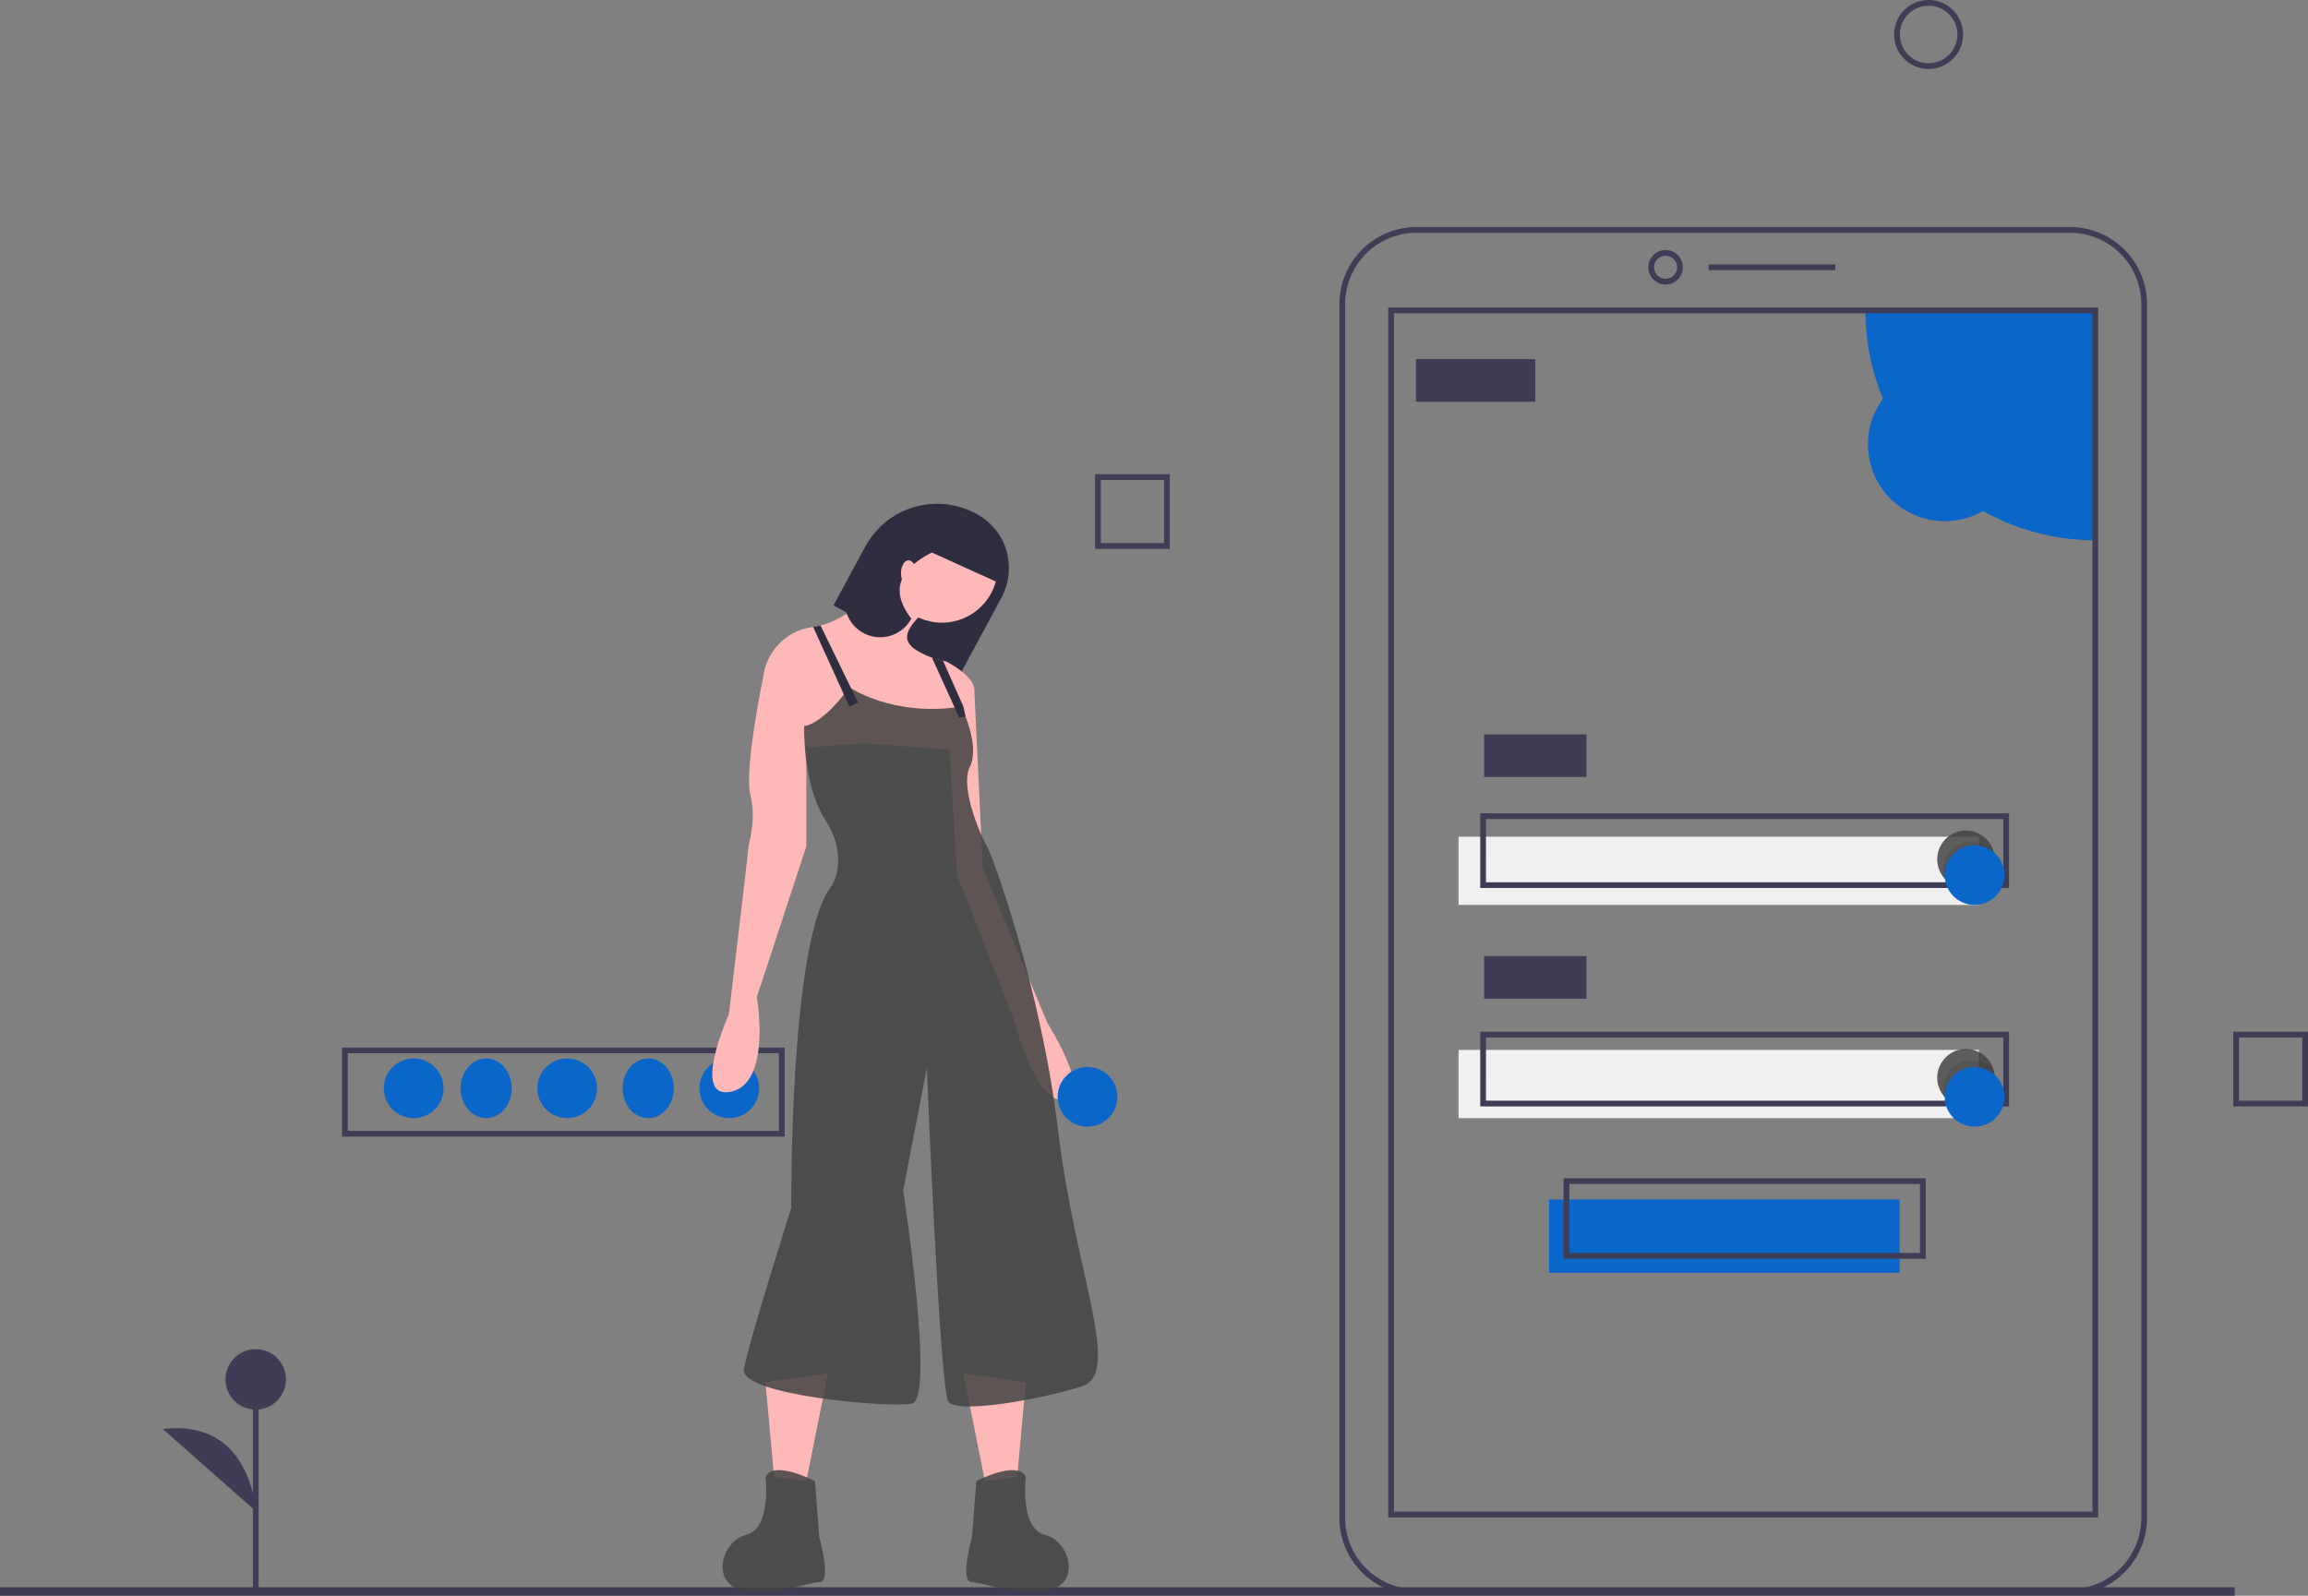 <svg xmlns="http://www.w3.org/2000/svg" width="270.59" height="187.108" viewBox="0 0 270.59 187.108">
  <rect x="0" y="0" width="270.59" height="187.108" fill="#808080" stroke="none"/>
  <g id="password_reset" data-name="password reset" transform="translate(0 -20.892)">
    <path id="Path_11284" data-name="Path 11284" d="M369.394,578.446H317.5V568h51.894Zm-51.22-.674H368.72v-9.1H318.174Z" transform="translate(-277.4 -424.281)" fill="#3f3d56"/>
    <circle id="Ellipse_507" data-name="Ellipse 507" cx="3.5" cy="3.5" r="3.5" transform="translate(82 145)" fill="#0a66c8"/>
    <ellipse id="Ellipse_508" data-name="Ellipse 508" cx="3" cy="3.5" rx="3" ry="3.5" transform="translate(73 145)" fill="#0a66c8"/>
    <circle id="Ellipse_509" data-name="Ellipse 509" cx="3.5" cy="3.5" r="3.5" transform="translate(63 145)" fill="#0a66c8"/>
    <ellipse id="Ellipse_510" data-name="Ellipse 510" cx="3" cy="3.5" rx="3" ry="3.5" transform="translate(54 145)" fill="#0a66c8"/>
    <circle id="Ellipse_511" data-name="Ellipse 511" cx="3.5" cy="3.5" r="3.5" transform="translate(45 145)" fill="#0a66c8"/>
    <path id="Path_11314" data-name="Path 11314" d="M0,0H41.1V8.6H0Z" transform="translate(181.61 161.537)" fill="#0a66c8"/>
    <rect id="Rectangle_4214" data-name="Rectangle 4214" width="61" height="8" transform="translate(171 119)" fill="#f0f0f0"/>
    <rect id="Rectangle_4215" data-name="Rectangle 4215" width="262" height="1" transform="translate(0 207)" fill="#3f3d56"/>
    <path id="Path_11286" data-name="Path 11286" d="M750.154,442.9H673.536a9.046,9.046,0,0,1-9.036-9.036V291.536a9.046,9.046,0,0,1,9.036-9.036h76.618a9.046,9.046,0,0,1,9.036,9.036V433.864A9.046,9.046,0,0,1,750.154,442.9ZM673.536,283.174a8.371,8.371,0,0,0-8.362,8.362V433.864a8.371,8.371,0,0,0,8.362,8.362h76.618a8.371,8.371,0,0,0,8.362-8.362V291.536a8.371,8.371,0,0,0-8.362-8.362Z" transform="translate(-507.47 -234.987)" fill="#3f3d56"/>
    <path id="Path_11287" data-name="Path 11287" d="M774.022,294.544a2.022,2.022,0,1,1,2.022-2.022A2.022,2.022,0,0,1,774.022,294.544Zm0-3.37a1.348,1.348,0,1,0,1.348,1.348A1.348,1.348,0,0,0,774.022,291.174Z" transform="translate(-578.745 -240.291)" fill="#3f3d56"/>
    <rect id="Rectangle_4216" data-name="Rectangle 4216" width="14.827" height="0.674" transform="translate(200.331 51.894)" fill="#3f3d56"/>
    <path id="Path_11288" data-name="Path 11288" d="M874.458,311.5v26.958A26.959,26.959,0,0,1,847.5,311.5Z" transform="translate(-628.804 -254.214)" fill="#0a66c8"/>
    <path id="Path_11289" data-name="Path 11289" d="M764.733,452.366H681.5V310.5h83.233Zm-82.559-.674h81.885V311.174H682.174Z" transform="translate(-518.742 -253.551)" fill="#3f3d56"/>
    <circle id="Ellipse_513" data-name="Ellipse 513" cx="9" cy="9" r="9" transform="translate(219 64)" fill="#0a66c8"/>
    <rect id="Rectangle_4217" data-name="Rectangle 4217" width="14" height="5" transform="translate(166 63)" fill="#3f3d56"/>
    <rect id="Rectangle_4218" data-name="Rectangle 4218" width="12" height="5" transform="translate(174 107)" fill="#3f3d56"/>
    <path id="Path_11290" data-name="Path 11290" d="M775.5,495.261h-62V486.5h62Zm-61.329-.674h60.655v-7.413H714.174Z" transform="translate(-539.958 -370.244)" fill="#3f3d56"/>
    <rect id="Rectangle_4219" data-name="Rectangle 4219" width="61" height="8" transform="translate(171 144)" fill="#f0f0f0"/>
    <rect id="Rectangle_4220" data-name="Rectangle 4220" width="12" height="5" transform="translate(174 133)" fill="#3f3d56"/>
    <path id="Path_11291" data-name="Path 11291" d="M775.5,571.261h-62V562.5h62Zm-61.329-.674h60.655v-7.413H714.174Z" transform="translate(-539.958 -420.634)" fill="#3f3d56"/>
    <path id="Path_11292" data-name="Path 11292" d="M784.959,622.935H742.5V613.5h42.459Zm-41.785-.674h41.111v-8.087H743.174Z" transform="translate(-559.186 -454.448)" fill="#3f3d56"/>
    <path id="Path_11293" data-name="Path 11293" d="M879.237,495.87a3.37,3.37,0,0,1-5.968,2.147l0,0a3.37,3.37,0,1,1,5.873-2.942,0,0,0,0,0,0,0h0A3.448,3.448,0,0,1,879.237,495.87Z" transform="translate(-645.377 -374.222)" fill="rgba(67,67,67,0.85)"/>
    <path id="Path_11294" data-name="Path 11294" d="M880.565,498.521a3.37,3.37,0,0,1-5.968,2.147l0,0a3.446,3.446,0,0,1-.094-.8,3.37,3.37,0,0,1,5.968-2.146v0h0A3.445,3.445,0,0,1,880.565,498.521Z" transform="translate(-646.706 -376.874)" opacity="0.1"/>
    <circle id="Ellipse_514" data-name="Ellipse 514" cx="3.5" cy="3.5" r="3.5" transform="translate(228 120)" fill="#0a66c8"/>
    <path id="Path_11295" data-name="Path 11295" d="M879.237,571.87a3.37,3.37,0,0,1-5.968,2.146l0,0a3.369,3.369,0,1,1,5.873-2.942,0,0,0,0,0,0,0h0a3.448,3.448,0,0,1,.094.8Z" transform="translate(-645.377 -424.612)" fill="rgba(67,67,67,0.85)"/>
    <path id="Path_11296" data-name="Path 11296" d="M880.565,574.521a3.37,3.37,0,0,1-5.968,2.147l0,0a3.446,3.446,0,0,1-.094-.8,3.37,3.37,0,0,1,5.968-2.147v0h0A3.445,3.445,0,0,1,880.565,574.521Z" transform="translate(-646.706 -427.264)" opacity="0.1"/>
    <circle id="Ellipse_515" data-name="Ellipse 515" cx="3.5" cy="3.5" r="3.5" transform="translate(228 146)" fill="#0a66c8"/>
    <path id="Path_11297" data-name="Path 11297" d="M861.544,211.587a4.044,4.044,0,1,1,4.044-4.044A4.044,4.044,0,0,1,861.544,211.587Zm0-7.413a3.37,3.37,0,1,0,3.37,3.37A3.37,3.37,0,0,0,861.544,204.174Z" transform="translate(-635.434 -182.608)" fill="#3f3d56"/>
    <path id="Path_11298" data-name="Path 11298" d="M588.261,377.261H579.5V368.5h8.761Zm-8.087-.674h7.413v-7.413h-7.413Z" transform="translate(-451.113 -292.007)" fill="#3f3d56"/>
    <path id="Path_11299" data-name="Path 11299" d="M984.261,571.261H975.5V562.5h8.761Zm-8.087-.674h7.413v-7.413h-7.413Z" transform="translate(-713.671 -420.634)" fill="#3f3d56"/>
    <path id="Path_11300" data-name="Path 11300" d="M488.5,390.739l1.5.81,5.116,2.757,8.259,4.45,4.813-8.93a7.253,7.253,0,0,0-2.946-9.836A9.634,9.634,0,0,0,494,381.516l0,0a9.644,9.644,0,0,0-1.811,2.384Z" transform="translate(-390.78 -298.858)" fill="#2f2e41"/>
    <path id="Path_11301" data-name="Path 11301" d="M342.506,540.951l-1.009,11.1-3.784.5-2.523-12.613Z" transform="translate(-222.24 -357.996)" fill="#ffb8b8"/>
    <path id="Path_11302" data-name="Path 11302" d="M535.866,716.341s4.793-2.523,5.8-.5c0,0-.757,6.054,2.27,6.811s4.289,6.054,0,6.559-7.063-1.009-8.577-1.009,0-5.3,0-5.3Z" transform="translate(-421.402 -521.781)" fill="rgba(67,67,67,0.85)"/>
    <path id="Path_11303" data-name="Path 11303" d="M266.316,540.951l1.009,11.1,3.784.5,2.523-12.613Z" transform="translate(-176.574 -357.996)" fill="#ffb8b8"/>
    <path id="Path_11304" data-name="Path 11304" d="M460.713,716.341s-4.793-2.523-5.8-.5c0,0,.757,6.054-2.27,6.811s-4.289,6.054,0,6.559,7.064-1.009,8.577-1.009,0-5.3,0-5.3Z" transform="translate(-365.169 -521.781)" fill="rgba(67,67,67,0.85)"/>
    <circle id="Ellipse_516" data-name="Ellipse 516" cx="6.559" cy="6.559" r="6.559" transform="translate(103.869 80.787)" fill="#ffb8b8"/>
    <path id="Path_11305" data-name="Path 11305" d="M464.067,413.572l5.3,8.325,6.307-.5,10.343.757s.976-1.953,1.773-3.852a14.921,14.921,0,0,0,1-2.959c.252-1.766-3.279-3.532-3.279-3.532s-.139-.025-.371-.081c-.308-.073-.782-.194-1.3-.371-1.173-.4-2.583-1.075-2.868-2.071-.5-1.766,3.279-4.289,3.279-4.289l-4.541-4.289s-4.034,5.6-8.933,6.879a7.809,7.809,0,0,1-.863.177l-.043.008A6.717,6.717,0,0,0,464.067,413.572Z" transform="translate(-374.578 -313.36)" fill="#ffb8b8"/>
    <path id="Path_11306" data-name="Path 11306" d="M455.072,432.149l-2.775,2.27s-2.27,10.848-1.514,13.875-.252,5.8-.252,6.307-2.27,19.425-2.27,19.425-4.541,10.091.252,9.082,3.027-11.1,3.027-11.1l5.8-17.659V439.465Z" transform="translate(-362.808 -334.208)" fill="#ffb8b8"/>
    <path id="Path_11307" data-name="Path 11307" d="M529.459,438.138l2.018,1.514,1.009,21.191,7.568,18.163s5.55,8.829,2.018,9.082-5.8-9.082-5.8-9.082L529.459,461.6l-1.009-16.9Z" transform="translate(-417.265 -338.179)" fill="#ffb8b8"/>
    <path id="Path_11308" data-name="Path 11308" d="M469.67,442.629s5.045,3.532,13.118,2.27c0,0,2.27,4.541,1.009,7.064s1.514,8.577,2.018,9.334,6.307,16.4,8.325,33.3,7.568,28.506,2.775,30.02-14.632,3.279-15.641,1.766-2.523-39.1-2.523-39.1l-2.775,14.379s3.784,24.47,1.009,24.975-20.181-1.009-19.677-4.036,5.55-18.92,5.55-18.92-.252-31.786,4.793-37.84c0,0,2.018-3.279-.757-7.568s-2.523-11.1-2.523-11.1S466.39,447.17,469.67,442.629Z" transform="translate(-370.09 -341.156)" fill="rgba(67,67,67,0.85)"/>
    <path id="Path_11309" data-name="Path 11309" d="M282.913,279.8l4.246,9.342,1.009-.5-4.392-9.014Z" transform="translate(-187.579 -185.396)" fill="#2f2e41"/>
    <path id="Path_11310" data-name="Path 11310" d="M522.737,432.306l3.186,7.011.764-.068-.26-1.193-2.389-5.378C523.731,432.6,523.257,432.483,522.737,432.306Z" transform="translate(-413.478 -334.312)" fill="#2f2e41"/>
    <path id="Path_11311" data-name="Path 11311" d="M492.593,391.553a4.153,4.153,0,0,0,7.618.742c-3.191-4.172-.454-6.794,4.73-8.776a4.149,4.149,0,0,0-.447-4.6,9.667,9.667,0,0,0-7.909,2.6l0,0-3.683,6.831A4.132,4.132,0,0,0,492.593,391.553Z" transform="translate(-393.366 -298.862)" fill="#2f2e41"/>
    <ellipse id="Ellipse_517" data-name="Ellipse 517" cx="0.883" cy="1.514" rx="0.883" ry="1.514" transform="translate(105.635 86.589)" fill="#ffb8b8"/>
    <path id="Path_11312" data-name="Path 11312" d="M522.408,385.676l7.583,3.436,1.39-3.068a7.266,7.266,0,0,0-1.463-3.06L524.7,380.62Z" transform="translate(-413.259 -300.043)" fill="#2f2e41"/>
    <circle id="Ellipse_518" data-name="Ellipse 518" cx="3.5" cy="3.5" r="3.5" transform="translate(124 146)" fill="#0a66c8"/>
    <rect id="Rectangle_4222" data-name="Rectangle 4222" width="0.674" height="25.075" transform="translate(29.645 182.631)" fill="#3f3d56"/>
    <circle id="Ellipse_520" data-name="Ellipse 520" cx="3.546" cy="3.546" r="3.546" transform="translate(26.436 179.085)" fill="#3f3d56"/>
    <path id="Path_11313" data-name="Path 11313" d="M266.046,710.187s-.507-10.9-10.891-9.629" transform="translate(-236.064 -512.103)" fill="#3f3d56"/>
  </g>
</svg>
